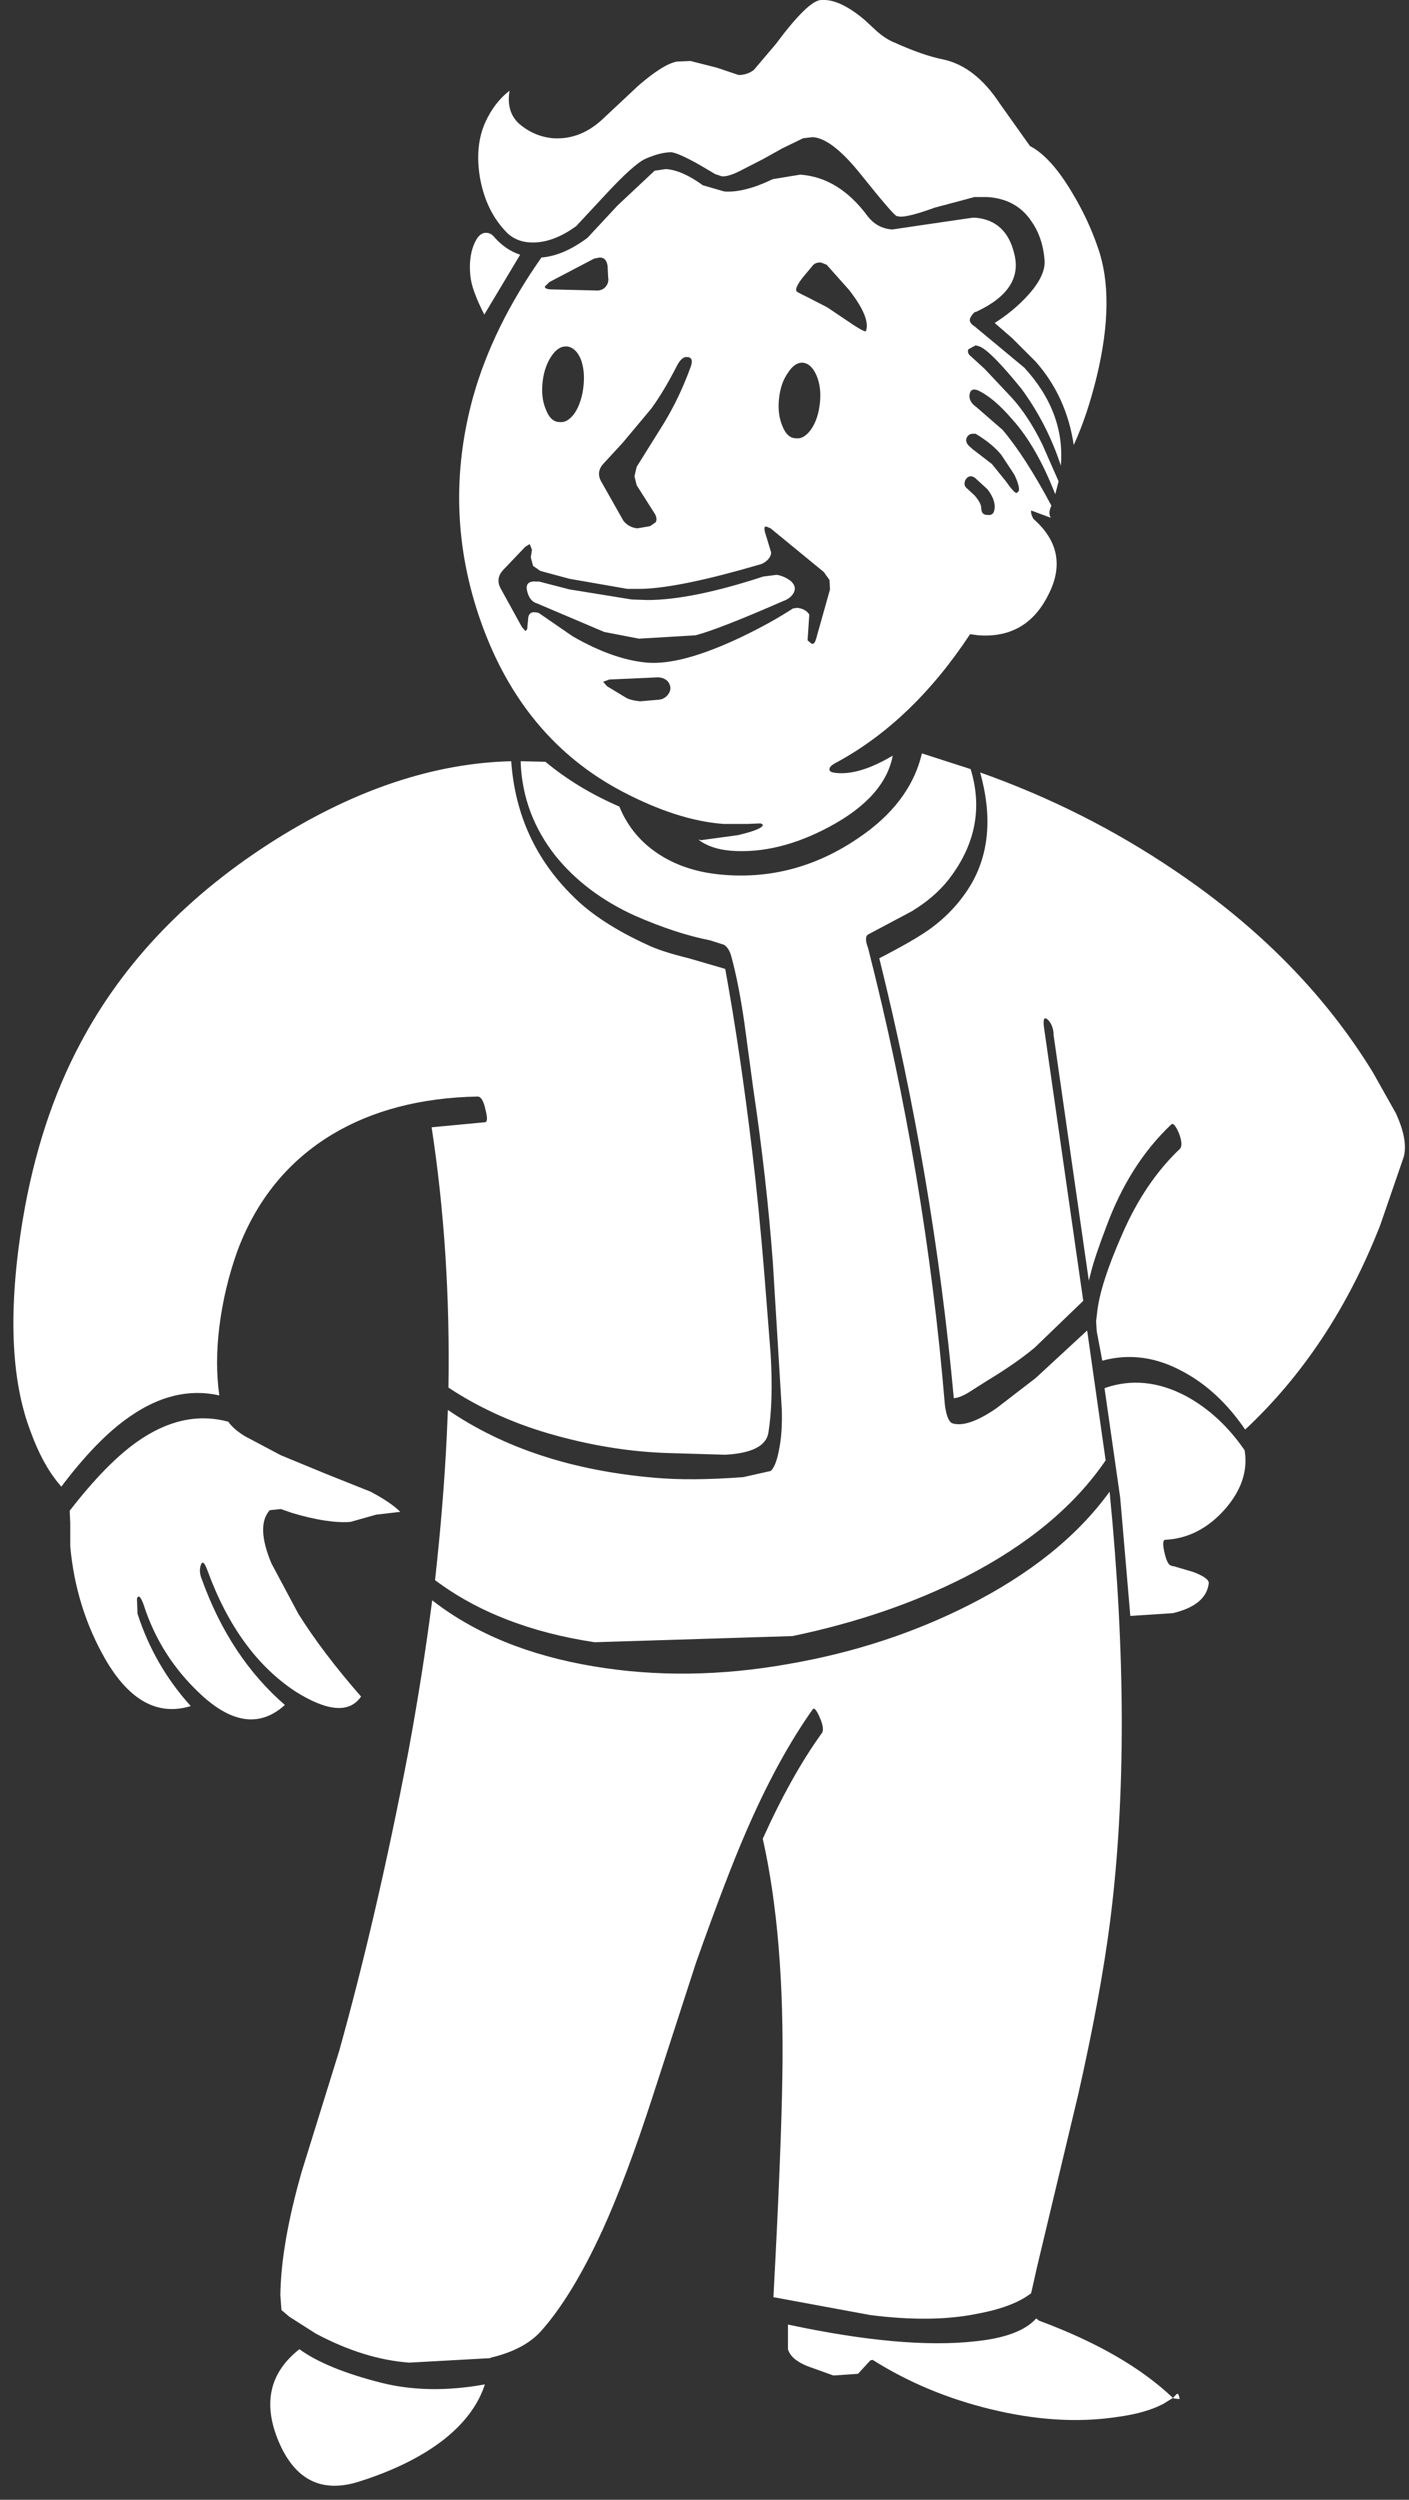 <?xml version="1.0" encoding="UTF-8"?>
<svg xmlns="http://www.w3.org/2000/svg" xmlns:xlink="http://www.w3.org/1999/xlink" width="128pt" height="227pt" viewBox="0 0 128 227" version="1.1">
<rect x="0" y="0" width="128" height="227" fill="#333333" stroke="none"/>
<g id="surface1">
<path style=" stroke:none;fill-rule:nonzero;fill:rgb(100%,100%,100%);fill-opacity:1;" d="M 79.727 2.898 C 80.238 3.336 80.746 3.66 81.254 3.863 C 82.984 4.641 84.445 5.152 85.633 5.387 C 87.602 5.793 89.332 7.133 90.824 9.402 L 93.57 13.266 C 94.828 13.91 96.102 15.316 97.391 17.484 C 98.375 19.113 99.152 20.773 99.73 22.465 C 100.816 25.516 100.781 29.43 99.629 34.207 C 99.051 36.578 98.355 38.648 97.543 40.41 C 97.102 37.461 95.945 34.938 94.082 32.836 L 91.941 30.699 L 90.363 29.328 C 91.484 28.617 92.469 27.805 93.316 26.887 C 94.438 25.668 94.965 24.586 94.895 23.637 C 94.793 22.281 94.402 21.109 93.723 20.129 C 92.809 18.738 91.449 17.992 89.652 17.891 L 88.531 17.891 L 84.918 18.855 C 83.324 19.434 82.273 19.703 81.762 19.672 L 81.457 19.621 C 81.254 19.551 80.203 18.332 78.301 15.961 C 76.504 13.691 75.012 12.52 73.824 12.453 L 72.957 12.555 L 71.074 13.469 L 69.344 14.434 L 67.156 15.555 C 66.477 15.891 65.949 16.043 65.578 16.012 L 64.969 15.809 L 63.594 14.996 C 62.336 14.281 61.473 13.895 60.996 13.824 C 60.32 13.824 59.52 14.027 58.605 14.434 C 57.891 14.773 56.688 15.859 54.992 17.688 L 52.344 20.535 C 50.852 21.617 49.426 22.109 48.07 22.008 C 47.152 21.941 46.406 21.566 45.828 20.891 C 44.676 19.637 43.93 18.027 43.59 16.062 C 43.285 14.164 43.453 12.504 44.098 11.082 C 44.641 9.895 45.371 8.945 46.289 8.234 C 46.082 9.488 46.355 10.469 47.102 11.184 C 48.02 11.996 49.07 12.453 50.258 12.555 C 51.922 12.656 53.43 12.062 54.789 10.777 L 57.992 7.777 C 59.52 6.457 60.691 5.727 61.508 5.59 L 62.727 5.539 L 65.121 6.148 L 67.105 6.812 C 67.613 6.812 68.07 6.66 68.48 6.355 L 70.465 4.016 C 72.434 1.371 73.805 0.035 74.586 0 L 74.941 0 C 75.926 0.035 77.098 0.609 78.453 1.727 L 79.727 2.898 M 88.633 19.773 C 90.5 19.941 91.672 21.043 92.148 23.074 C 92.691 25.246 91.535 26.988 88.684 28.312 C 88.551 28.312 88.398 28.445 88.227 28.719 C 87.988 29.059 88.09 29.363 88.531 29.633 L 93.062 33.395 C 95.539 36.105 96.641 39.07 96.371 42.289 C 95.559 39.781 94.367 37.461 92.809 35.324 C 90.941 33.023 89.668 31.734 88.992 31.461 L 88.633 31.359 L 87.973 31.719 C 87.871 31.953 87.957 32.176 88.227 32.379 L 89.449 33.496 L 91.891 36.09 C 92.91 37.207 93.844 38.629 94.691 40.359 L 96.168 43.711 L 95.863 44.883 C 94.742 42 93.453 39.746 91.992 38.121 C 90.84 36.766 89.77 35.867 88.789 35.426 L 88.582 35.375 C 88.277 35.344 88.109 35.512 88.074 35.887 C 88.039 36.293 88.246 36.648 88.684 36.953 L 91.078 39.035 C 92.434 40.629 93.91 42.918 95.504 45.898 L 95.504 45.949 C 95.301 46.355 95.285 46.711 95.453 47.016 L 93.672 46.355 C 93.641 46.559 93.707 46.812 93.879 47.117 C 96.152 49.117 96.59 51.438 95.199 54.082 C 93.879 56.691 91.773 57.895 88.891 57.691 L 88.125 57.59 C 84.664 62.84 80.625 66.723 76.012 69.227 C 75.535 69.465 75.316 69.688 75.352 69.891 C 75.352 70.059 75.57 70.16 76.012 70.195 C 77.402 70.328 79.102 69.805 81.102 68.617 C 80.625 71.125 78.711 73.277 75.352 75.074 C 72.262 76.734 69.293 77.461 66.441 77.258 C 65.188 77.156 64.188 76.82 63.441 76.242 L 63.695 76.293 L 67.055 75.836 C 68.613 75.465 69.359 75.141 69.293 74.871 L 69.09 74.77 L 67.918 74.82 L 65.73 74.82 C 62.949 74.617 59.879 73.633 56.52 71.871 C 50.477 68.688 46.203 63.551 43.691 56.469 C 41.316 49.762 41.078 42.949 42.98 36.039 C 44.168 31.801 46.238 27.582 49.188 23.383 C 50.512 23.281 51.902 22.688 53.363 21.602 L 56.109 18.652 L 59.469 15.504 L 60.488 15.352 C 61.473 15.418 62.594 15.91 63.848 16.824 L 65.781 17.383 C 66.969 17.484 68.445 17.113 70.211 16.266 L 72.703 15.859 C 75.043 16.027 77.082 17.281 78.812 19.621 C 79.387 20.367 80.133 20.773 81.051 20.84 L 83.801 20.434 L 88.328 19.773 L 88.633 19.773 M 78.66 30.09 C 78.965 29.277 78.453 28.023 77.133 26.328 L 75.098 24.043 L 74.586 23.84 C 74.215 23.805 73.926 23.941 73.723 24.246 L 72.957 25.16 C 72.449 25.805 72.246 26.227 72.348 26.43 C 72.383 26.5 72.688 26.668 73.262 26.938 L 75.148 27.906 L 77.184 29.277 C 77.93 29.785 78.402 30.055 78.609 30.09 L 78.66 30.09 M 90.977 41.324 C 90.434 40.645 89.652 40.004 88.633 39.391 L 88.48 39.391 C 88.176 39.359 87.957 39.477 87.82 39.746 C 87.684 40.055 87.82 40.359 88.227 40.664 L 88.328 40.766 L 90.109 42.137 L 91.383 43.711 C 91.859 44.391 92.18 44.746 92.352 44.781 L 92.555 44.578 C 92.621 44.305 92.484 43.812 92.148 43.102 L 90.977 41.324 M 88.277 43.254 C 88.008 43.223 87.805 43.355 87.668 43.66 C 87.566 43.965 87.633 44.203 87.871 44.375 L 88.531 44.984 C 88.941 45.457 89.145 45.848 89.145 46.152 C 89.145 46.559 89.332 46.762 89.703 46.762 C 90.145 46.828 90.363 46.574 90.363 46 C 90.363 45.523 90.145 45 89.703 44.426 L 88.531 43.355 L 88.277 43.254 M 74.84 51.945 L 70.008 47.98 L 69.648 47.828 C 69.445 47.762 69.395 47.93 69.496 48.336 L 70.008 50.016 C 70.109 50.254 70.023 50.523 69.75 50.828 C 69.516 51.066 69.242 51.219 68.938 51.285 C 64.188 52.676 60.656 53.402 58.352 53.473 L 56.977 53.473 L 51.734 52.559 L 49.086 51.844 L 48.426 51.387 L 48.223 50.625 L 48.324 49.914 L 48.121 49.406 L 47.711 49.66 L 45.676 51.793 C 45.234 52.301 45.168 52.844 45.473 53.422 L 47.406 56.93 L 47.711 57.285 C 47.848 57.285 47.918 57.133 47.918 56.828 L 47.969 56.316 C 47.969 55.777 48.203 55.539 48.68 55.605 L 48.934 55.656 L 52.039 57.793 C 54.516 59.215 56.789 60.012 58.859 60.18 L 58.91 60.18 C 60.98 60.316 63.797 59.535 67.359 57.844 C 69.125 56.996 70.684 56.133 72.043 55.25 L 72.449 55.199 C 72.957 55.266 73.312 55.473 73.52 55.809 L 73.363 58.148 L 73.723 58.453 C 73.891 58.52 74.027 58.387 74.129 58.047 L 75.402 53.523 L 75.352 52.66 L 74.84 51.945 M 78.914 84.832 C 78.609 84.969 78.59 85.391 78.863 86.102 C 82.355 99.793 84.68 113.617 85.836 127.578 C 85.973 128.598 86.207 129.156 86.547 129.258 C 87.465 129.527 88.789 129.07 90.52 127.883 L 94.082 125.141 L 98.762 120.82 L 100.441 132.613 C 97.625 136.746 93.387 140.27 87.719 143.184 C 83.07 145.555 77.828 147.352 71.992 148.57 L 54.023 149.129 C 48.188 148.25 43.352 146.367 39.52 143.488 C 40.027 138.949 40.383 134.594 40.586 130.426 L 40.688 128.035 C 45.746 131.492 51.988 133.543 59.418 134.188 C 61.625 134.391 64.324 134.375 67.512 134.137 L 70.008 133.578 C 70.344 133.305 70.617 132.578 70.82 131.391 C 70.988 130.477 71.059 129.359 71.023 128.035 L 70.82 124.633 L 70.211 114.668 C 69.836 109.586 69.242 104.316 68.43 98.863 L 67.613 92.812 C 67.273 90.477 66.883 88.492 66.441 86.867 C 66.309 86.359 66.086 86 65.781 85.797 L 64.508 85.391 C 62.438 84.984 60.164 84.238 57.688 83.156 C 54.703 81.801 52.293 79.988 50.461 77.715 C 48.492 75.211 47.441 72.414 47.305 69.328 L 47.305 69.125 L 49.547 69.176 C 51.512 70.805 53.754 72.16 56.262 73.242 C 57.043 75.141 58.316 76.633 60.082 77.715 C 61.676 78.699 63.574 79.277 65.781 79.445 C 70.09 79.785 74.113 78.699 77.844 76.191 C 81.066 74.059 83.035 71.465 83.75 68.414 L 88.176 69.84 C 89.262 73.395 88.602 76.734 86.191 79.852 C 85.344 80.938 84.223 81.902 82.832 82.75 L 78.914 84.832 M 84.461 84.375 C 86.055 83.223 87.328 81.832 88.277 80.207 C 89.875 77.395 90.129 74.039 89.043 70.145 C 95.352 72.379 101.242 75.344 106.703 79.039 C 114.406 84.223 120.41 90.34 124.723 97.387 L 126.809 101.098 C 127.555 102.723 127.793 104.047 127.52 105.062 L 125.383 111.262 C 122.465 118.719 118.375 124.902 113.117 129.816 C 111.523 127.477 109.656 125.734 107.52 124.582 C 105.074 123.227 102.613 122.887 100.137 123.562 L 99.629 120.871 L 99.578 120.008 L 99.578 119.957 L 99.68 119.09 C 99.883 117.363 100.648 115.008 101.969 112.027 C 103.328 108.91 105.059 106.352 107.16 104.352 C 107.398 104.148 107.383 103.672 107.109 102.926 C 106.805 102.215 106.566 101.945 106.398 102.113 C 103.852 104.52 101.887 107.621 100.492 111.418 C 99.781 113.281 99.305 114.703 99.07 115.688 L 98.914 116.297 L 95.711 93.98 L 95.711 93.777 C 95.641 93.238 95.453 92.828 95.148 92.559 C 94.844 92.32 94.742 92.574 94.844 93.32 L 98.406 118.125 L 94.031 122.344 C 92.91 123.293 91.449 124.309 89.652 125.395 L 87.973 126.461 C 87.465 126.766 87.023 126.938 86.648 126.969 C 85.43 113.617 83.172 100.301 79.879 87.02 C 81.984 85.934 83.512 85.055 84.461 84.375 M 100.34 126.055 C 102.75 125.207 105.211 125.445 107.723 126.766 C 109.793 127.883 111.574 129.527 113.066 131.695 C 113.371 133.527 112.793 135.289 111.336 136.984 C 109.773 138.777 107.941 139.727 105.84 139.828 C 105.633 139.863 105.617 140.254 105.789 141 C 105.957 141.742 106.16 142.133 106.398 142.168 L 106.5 142.219 L 106.602 142.219 L 108.332 142.727 C 109.352 143.098 109.844 143.453 109.809 143.793 C 109.637 145.117 108.551 146.012 106.551 146.488 L 102.684 146.742 L 101.766 136.016 L 100.34 126.055 M 100.801 135.457 C 102.258 150.23 102.273 163.227 100.852 174.441 C 100.273 178.949 99.305 184.203 97.949 190.199 L 94.234 205.754 L 93.672 208.246 C 92.586 209.09 90.926 209.719 88.684 210.125 C 86.004 210.668 82.797 210.699 79.066 210.227 L 70.262 208.602 C 70.734 199.758 71.008 193.047 71.074 188.473 C 71.211 180.035 70.617 172.867 69.293 166.973 C 71.023 163.141 72.805 159.957 74.637 157.414 C 74.84 157.18 74.789 156.703 74.484 155.992 C 74.18 155.281 73.961 155.027 73.824 155.23 C 71.688 158.246 69.668 161.957 67.766 166.363 C 66.613 169.004 65.102 172.953 63.238 178.203 L 59.266 190.453 C 57.672 195.367 56.16 199.383 54.738 202.5 C 52.902 206.5 51.039 209.566 49.137 211.699 C 48.121 212.82 46.609 213.613 44.609 214.09 L 44.508 214.141 L 37.176 214.547 C 34.43 214.344 31.594 213.461 28.676 211.902 L 26.285 210.379 L 25.57 209.77 L 25.469 208.449 C 25.504 205.363 26.148 201.621 27.406 197.215 L 30.816 186.234 C 33.121 177.969 35.207 168.953 37.074 159.195 C 37.957 154.418 38.688 149.793 39.262 145.32 C 43.133 148.336 48.02 150.332 53.922 151.316 C 59.555 152.266 65.441 152.199 71.582 151.113 C 77.488 150.098 82.949 148.316 87.973 145.777 C 93.605 142.93 97.883 139.492 100.801 135.457 M 94.387 210.734 C 99.613 212.668 103.668 215.004 106.551 217.75 L 106.855 217.445 C 106.992 217.273 107.094 217.41 107.16 217.852 L 106.652 217.801 L 106.551 217.75 L 105.738 218.258 C 104.684 218.832 103.277 219.238 101.512 219.477 C 97.949 220.02 94.098 219.781 89.957 218.766 C 86.055 217.816 82.492 216.324 79.27 214.293 L 79.066 214.344 L 77.945 215.562 L 75.707 215.715 L 73.312 214.852 C 72.332 214.445 71.754 213.938 71.582 213.328 L 71.582 211.09 C 78.574 212.582 84.223 213.09 88.531 212.617 C 91.281 212.344 93.148 211.648 94.133 210.531 L 94.387 210.734 M 54.48 23.383 L 53.973 23.484 L 49.902 25.617 L 49.492 26.023 C 49.492 26.16 49.648 26.246 49.953 26.277 L 54.125 26.379 C 54.465 26.414 54.754 26.312 54.992 26.074 C 55.23 25.805 55.312 25.5 55.246 25.16 L 55.195 24.145 C 55.125 23.637 54.891 23.383 54.48 23.383 M 59.164 37.105 L 56.57 40.207 L 54.789 42.137 C 54.348 42.645 54.297 43.188 54.637 43.762 L 56.621 47.27 C 56.926 47.676 57.348 47.914 57.891 47.98 L 59.062 47.777 L 59.57 47.422 C 59.672 47.219 59.656 46.984 59.52 46.711 L 57.84 44.066 L 57.637 43.254 L 57.84 42.391 L 60.285 38.477 C 61.234 36.918 62.031 35.258 62.676 33.496 C 62.949 32.852 62.898 32.496 62.523 32.43 L 62.473 32.43 C 62.133 32.359 61.812 32.613 61.508 33.191 C 60.691 34.785 59.91 36.09 59.164 37.105 M 72.957 32.938 C 72.449 32.902 71.992 33.207 71.582 33.852 C 71.145 34.461 70.871 35.242 70.77 36.191 C 70.668 37.141 70.77 37.969 71.074 38.68 C 71.348 39.391 71.738 39.766 72.246 39.797 L 72.297 39.797 C 72.805 39.867 73.281 39.578 73.723 38.934 C 74.129 38.324 74.383 37.547 74.484 36.598 C 74.586 35.648 74.484 34.816 74.18 34.105 C 73.875 33.395 73.469 33.004 72.957 32.938 M 47.254 23.129 L 43.996 28.566 C 43.215 27.039 42.793 25.855 42.727 25.008 C 42.621 23.957 42.727 23.043 43.031 22.262 C 43.336 21.484 43.727 21.109 44.199 21.145 C 44.473 21.145 44.727 21.297 44.965 21.602 C 45.645 22.348 46.406 22.855 47.254 23.129 M 52.75 32.582 C 52.445 31.902 52.039 31.531 51.531 31.461 L 51.48 31.461 C 50.969 31.43 50.512 31.719 50.105 32.328 C 49.664 32.973 49.391 33.766 49.289 34.715 C 49.188 35.664 49.289 36.496 49.598 37.207 C 49.867 37.918 50.258 38.289 50.766 38.324 L 50.816 38.324 C 51.328 38.391 51.801 38.105 52.242 37.461 C 52.648 36.816 52.902 36.02 53.008 35.07 C 53.109 34.121 53.023 33.293 52.75 32.582 M 48.781 52.812 L 48.984 52.812 L 51.734 53.523 L 57.383 54.438 L 58.809 54.488 C 61.488 54.488 65 53.777 69.344 52.352 L 70.566 52.199 C 71.008 52.27 71.43 52.453 71.84 52.762 C 72.246 53.133 72.312 53.523 72.043 53.93 C 71.84 54.234 71.531 54.453 71.125 54.59 C 67.258 56.285 64.609 57.316 63.188 57.691 L 58.047 57.996 L 54.891 57.387 L 48.781 54.793 C 48.305 54.656 48 54.25 47.867 53.574 C 47.762 52.996 48.07 52.742 48.781 52.812 M 54.789 61.91 L 55.145 62.316 L 56.824 63.332 C 57.094 63.5 57.535 63.621 58.148 63.688 L 59.879 63.535 C 60.184 63.5 60.438 63.367 60.641 63.129 C 60.844 62.891 60.93 62.637 60.895 62.367 C 60.793 61.859 60.438 61.57 59.828 61.504 L 55.348 61.707 L 54.789 61.91 M 7.352 94.645 C 11.254 87.324 17.176 81.172 25.113 76.191 C 32.375 71.652 39.484 69.297 46.441 69.125 C 46.781 73.973 48.664 78.074 52.09 81.426 C 53.684 83.02 55.926 84.477 58.809 85.797 C 59.656 86.207 60.914 86.613 62.574 87.02 L 65.883 87.984 C 66.801 93.031 67.613 98.539 68.328 104.504 C 68.734 107.859 69.105 111.621 69.445 115.789 L 70.008 122.953 C 70.176 125.836 70.109 128.223 69.801 130.121 C 69.598 131.309 68.293 131.969 65.883 132.102 L 60.691 131.949 C 57.398 131.848 54.023 131.324 50.562 130.375 C 46.934 129.391 43.656 127.934 40.738 126.004 C 40.875 117.805 40.367 109.926 39.211 102.367 L 44.047 101.91 C 44.285 101.91 44.301 101.52 44.098 100.742 C 43.93 99.961 43.691 99.574 43.387 99.574 C 38.23 99.676 33.816 100.828 30.152 103.031 C 26.184 105.434 23.332 108.926 21.602 113.5 C 20.789 115.738 20.227 118.074 19.922 120.516 C 19.652 122.719 19.652 124.785 19.922 126.715 C 17.207 126.105 14.492 126.75 11.777 128.648 C 9.844 129.969 7.773 132.086 5.57 135 L 5.316 134.695 C 4.332 133.508 3.48 131.934 2.77 129.969 C 0.973 125.258 0.734 118.871 2.059 110.805 C 3.074 104.707 4.84 99.32 7.352 94.645 M 36.363 137.289 L 34.172 137.543 L 31.832 138.203 C 30.477 138.305 28.711 138.035 26.539 137.391 L 25.52 137.035 L 24.504 137.137 C 23.656 138.086 23.707 139.695 24.656 141.965 L 27.098 146.539 C 28.559 148.875 30.457 151.383 32.801 154.062 C 31.746 155.586 29.762 155.434 26.844 153.605 C 23.348 151.301 20.688 147.641 18.852 142.625 C 18.582 141.879 18.379 141.711 18.242 142.117 C 18.105 142.523 18.141 142.965 18.344 143.438 C 20.043 148.148 22.551 151.941 25.879 154.824 C 23.672 156.824 21.16 156.535 18.344 153.961 C 15.832 151.656 14.07 148.91 13.051 145.727 C 12.781 144.98 12.574 144.793 12.441 145.168 L 12.492 146.539 C 13.508 149.691 15.121 152.484 17.328 154.926 C 14.34 155.84 11.762 154.434 9.59 150.707 C 7.793 147.59 6.723 144.168 6.383 140.438 L 6.383 138.305 L 6.332 137.188 C 8.539 134.34 10.574 132.254 12.441 130.934 C 15.223 128.969 17.988 128.359 20.738 129.105 C 21.074 129.578 21.586 130.02 22.262 130.426 L 25.52 132.152 L 29.594 133.832 L 33.664 135.457 C 34.887 136.102 35.785 136.711 36.363 137.289 M 43.996 216.531 L 44.047 216.531 C 43.438 218.395 42.184 220.07 40.281 221.562 C 38.312 223.086 35.785 224.34 32.699 225.324 C 29.27 226.441 26.812 225.238 25.316 221.715 C 23.859 218.258 24.484 215.461 27.199 213.328 C 28.828 214.512 31.305 215.531 34.633 216.375 C 37.48 217.09 40.605 217.141 43.996 216.531 "/>
</g>
</svg>
